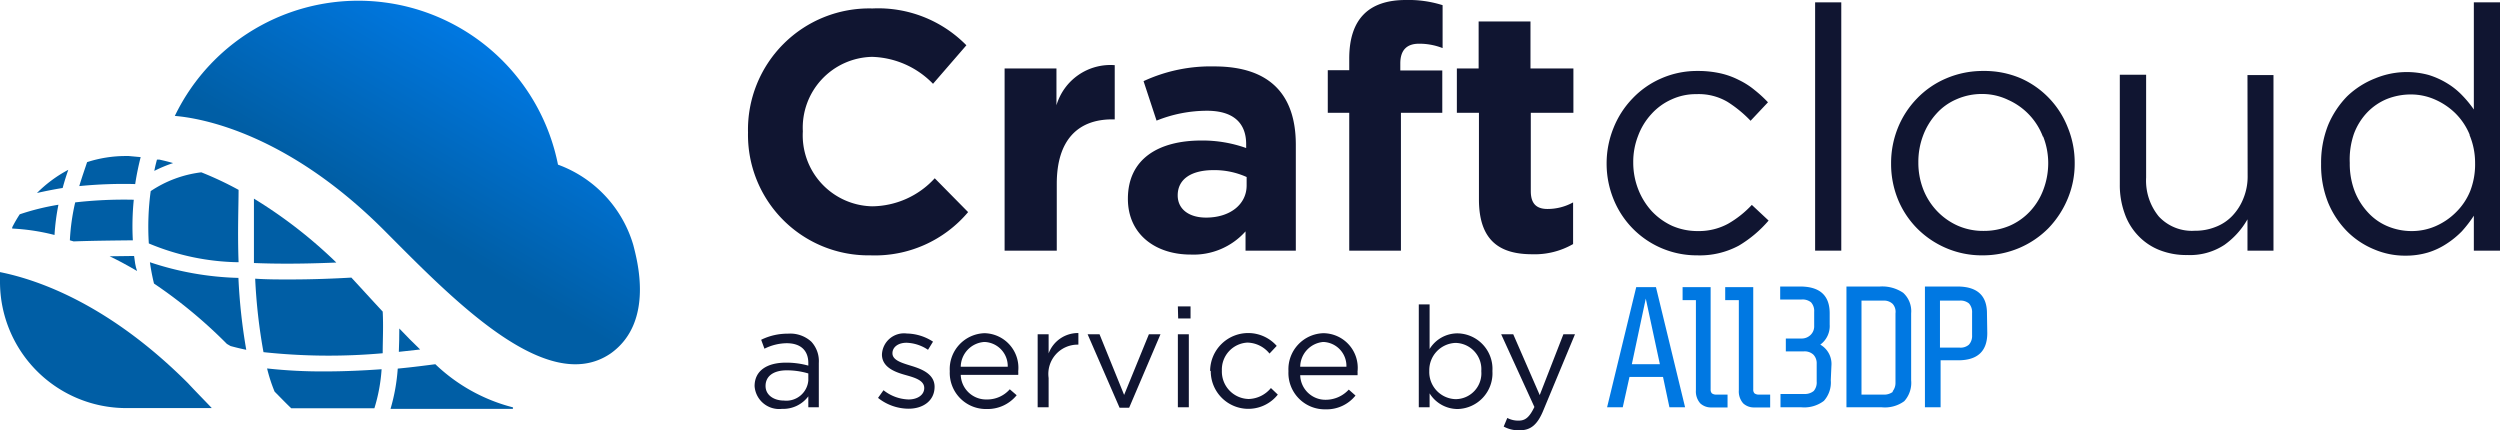 <svg xmlns="http://www.w3.org/2000/svg" xmlns:xlink="http://www.w3.org/1999/xlink" viewBox="0 0 159.59 27.47"><defs><style>.cls-1{fill:#101531;}.cls-2{fill:url(#linear-gradient);}.cls-3{fill:#005ea5;}.cls-4{fill:#0078e2;}</style><linearGradient id="linear-gradient" x1="32.14" y1="3.29" x2="25.72" y2="14.17" gradientUnits="userSpaceOnUse"><stop offset="0" stop-color="#0078e2"/><stop offset="1" stop-color="#005ea5"/></linearGradient></defs><title>Asset 5</title><g id="Layer_2" data-name="Layer 2"><g id="Layer_1-2" data-name="Layer 1"><path class="cls-1" d="M48.17,24.65v0c0-1,.81-1.5,2-1.5a5.21,5.21,0,0,1,1.43.19v-.16c0-.83-.51-1.27-1.38-1.27a3.24,3.24,0,0,0-1.42.35l-.21-.57a3.8,3.8,0,0,1,1.7-.39,2,2,0,0,1,1.5.51,1.83,1.83,0,0,1,.48,1.36V26h-.67v-.7a2,2,0,0,1-1.68.8A1.57,1.57,0,0,1,48.17,24.65Zm3.43-.36v-.45a4.8,4.8,0,0,0-1.37-.2c-.87,0-1.36.38-1.36,1v0c0,.59.54.93,1.17.93A1.41,1.41,0,0,0,51.6,24.29Z"/><path class="cls-1" d="M56.05,25.4l.35-.49A2.69,2.69,0,0,0,58,25.5c.56,0,1-.28,1-.73v0c0-.47-.55-.65-1.16-.82s-1.54-.46-1.54-1.32h0a1.41,1.41,0,0,1,1.59-1.34,3.16,3.16,0,0,1,1.67.52l-.32.52a2.59,2.59,0,0,0-1.37-.45c-.55,0-.9.29-.9.67v0c0,.44.57.61,1.19.8s1.5.5,1.5,1.34h0c0,.89-.73,1.4-1.66,1.4A3.15,3.15,0,0,1,56.05,25.4Z"/><path class="cls-1" d="M60.63,23.69v0a2.29,2.29,0,0,1,2.23-2.42A2.21,2.21,0,0,1,65,23.7a1.69,1.69,0,0,1,0,.23H61.33A1.62,1.62,0,0,0,63,25.5a1.91,1.91,0,0,0,1.46-.65l.44.38a2.39,2.39,0,0,1-1.92.88A2.31,2.31,0,0,1,60.63,23.69Zm3.7-.28a1.54,1.54,0,0,0-1.49-1.58,1.61,1.61,0,0,0-1.51,1.58Z"/><path class="cls-1" d="M66.24,21.34h.7v1.22a2,2,0,0,1,1.9-1.3V22h-.06a1.87,1.87,0,0,0-1.84,2.13V26h-.7Z"/><path class="cls-1" d="M69.43,21.34h.76l1.57,3.87,1.58-3.87h.74l-2,4.69h-.61Z"/><path class="cls-1" d="M75.19,19.56H76v.77h-.79Zm0,1.78h.7V26h-.7Z"/><path class="cls-1" d="M77.25,23.69h0a2.43,2.43,0,0,1,4.25-1.61l-.46.49a1.86,1.86,0,0,0-1.41-.7A1.72,1.72,0,0,0,78,23.66v0a1.75,1.75,0,0,0,1.71,1.81,1.9,1.9,0,0,0,1.42-.7l.44.42a2.4,2.4,0,0,1-4.28-1.52Z"/><path class="cls-1" d="M82.25,23.69v0a2.3,2.3,0,0,1,2.24-2.42,2.21,2.21,0,0,1,2.17,2.45,1.69,1.69,0,0,1,0,.23H83a1.61,1.61,0,0,0,1.63,1.57,2,2,0,0,0,1.47-.65l.43.38a2.36,2.36,0,0,1-1.91.88A2.32,2.32,0,0,1,82.25,23.69Zm3.7-.28a1.53,1.53,0,0,0-1.48-1.58A1.61,1.61,0,0,0,83,23.41Z"/><path class="cls-1" d="M91.26,25.11V26h-.69V19.43h.69v2.85a2.09,2.09,0,0,1,1.79-1,2.27,2.27,0,0,1,2.22,2.41v0a2.28,2.28,0,0,1-2.22,2.42A2.11,2.11,0,0,1,91.26,25.11Zm3.3-1.42v0a1.68,1.68,0,0,0-1.64-1.8,1.74,1.74,0,0,0-1.68,1.79v0a1.73,1.73,0,0,0,1.68,1.8A1.65,1.65,0,0,0,94.56,23.69Z"/><path class="cls-1" d="M99.8,21.34h.74l-2,4.81c-.4,1-.85,1.32-1.55,1.32a2,2,0,0,1-1-.24l.23-.55a1.46,1.46,0,0,0,.73.17c.42,0,.68-.21,1-.87l-2.12-4.64h.77l1.69,3.88Z"/><path class="cls-2" d="M39,22.55C34.9,25.39,28.81,19,24.51,14.69,18.32,8.5,12.86,7.54,11.16,7.4a13,13,0,0,1,24.46,3.11,7.8,7.8,0,0,1,4.81,5.14C40.64,16.5,41.81,20.53,39,22.55Z"/><path class="cls-3" d="M12,24.46c-5-5-9.51-6.59-12-7.09,0,.2,0,.41,0,.61a8.06,8.06,0,0,0,8.06,8.07h5.46C13,25.5,12.5,25,12,24.46Z"/><path class="cls-3" d="M8.56,16.34,7,16.36c.56.27,1.14.58,1.75.94C8.64,17,8.6,16.66,8.56,16.34Z"/><path class="cls-3" d="M11.05,10.41c-.31-.09-.6-.16-.87-.22h0l-.16,0c-.06.22-.12.46-.17.72A8.55,8.55,0,0,1,11.05,10.41Z"/><path class="cls-3" d="M4,12c.11-.41.23-.79.36-1.16a8.3,8.3,0,0,0-2,1.48C2.89,12.2,3.44,12.09,4,12Z"/><path class="cls-3" d="M25.46,22.46l1.36-.15c-.45-.43-.89-.88-1.33-1.34C25.49,21.46,25.48,22,25.46,22.46Z"/><path class="cls-3" d="M18.46,17.84c-.7,0-1.44,0-2.17-.05a35.1,35.1,0,0,0,.53,4.69,38.89,38.89,0,0,0,7.61.07c0-.82.05-1.72,0-2.66-.69-.74-1.36-1.48-2-2.17C21.4,17.78,20,17.84,18.46,17.84Z"/><path class="cls-3" d="M8.48,15.34a16.79,16.79,0,0,1,.06-2.59,27.61,27.61,0,0,0-3.74.17,13.57,13.57,0,0,0-.34,2.42l.24.07C6.09,15.36,7.67,15.35,8.48,15.34Z"/><path class="cls-3" d="M15.23,16.74c-.07-1.91,0-3.61,0-4.62A21.25,21.25,0,0,0,12.85,11,7.39,7.39,0,0,0,9.62,12.2a17,17,0,0,0-.12,3.34A15.31,15.31,0,0,0,15.23,16.74Z"/><path class="cls-3" d="M3.73,13.07a15.37,15.37,0,0,0-2.47.61,8.52,8.52,0,0,0-.48.83s0,.08,0,.08A13.41,13.41,0,0,1,3.48,15,14,14,0,0,1,3.73,13.07Z"/><path class="cls-3" d="M24.36,23.57c-1.12.08-2.36.14-3.65.14a32,32,0,0,1-3.66-.19A9.85,9.85,0,0,0,17.53,25c.35.35.7.72,1.06,1.06l0,0h5.31A10.74,10.74,0,0,0,24.36,23.57Z"/><path class="cls-3" d="M32.73,26a11.17,11.17,0,0,1-4.94-2.75c-.63.08-1.44.19-2.4.28a12,12,0,0,1-.46,2.57h7.79A.06.06,0,0,0,32.73,26Z"/><path class="cls-3" d="M14.72,22.09q.51.14,1,.24a36.2,36.2,0,0,1-.5-4.59,19.29,19.29,0,0,1-5.65-1,13.54,13.54,0,0,0,.26,1.36,30.67,30.67,0,0,1,4.66,3.86Z"/><path class="cls-3" d="M21.47,16.76a29.88,29.88,0,0,0-5.26-4.08c0,1.29,0,2.7,0,4.11C18.13,16.87,20,16.82,21.47,16.76Z"/><path class="cls-3" d="M5.06,11.88a28.72,28.72,0,0,1,3.57-.13l0,0c.1-.66.23-1.25.35-1.72l-.76-.07h-.2a8,8,0,0,0-2.46.39C5.42,10.78,5.23,11.31,5.06,11.88Z"/><path class="cls-3" d="M16,23.38h0l0,.05Z"/><path class="cls-1" d="M55.56,16.3a7.69,7.69,0,0,1-7.81-7.84v0A7.74,7.74,0,0,1,55.69.54a7.89,7.89,0,0,1,6,2.35L59.56,5.35a5.63,5.63,0,0,0-3.89-1.72,4.52,4.52,0,0,0-4.42,4.75v0a4.53,4.53,0,0,0,4.42,4.79,5.48,5.48,0,0,0,4-1.79l2.13,2.16A7.78,7.78,0,0,1,55.56,16.3Z"/><path class="cls-1" d="M71,7.62c-2.19,0-3.54,1.32-3.54,4.11V16H64.13V4.37h3.31V6.72a3.59,3.59,0,0,1,3.72-2.56V7.62Z"/><path class="cls-1" d="M79.51,16V14.77A4.44,4.44,0,0,1,76,16.25c-2.2,0-4-1.26-4-3.56v0c0-2.54,1.94-3.72,4.7-3.72a8.3,8.3,0,0,1,2.85.48V9.2c0-1.37-.84-2.13-2.5-2.13a8.63,8.63,0,0,0-3.22.63L73,5.18a10.19,10.19,0,0,1,4.52-.94c3.61,0,5.2,1.87,5.2,5V16Zm.07-4.7a5,5,0,0,0-2.11-.44c-1.42,0-2.29.57-2.29,1.61v0c0,.9.74,1.42,1.81,1.42,1.54,0,2.59-.85,2.59-2.05Z"/><path class="cls-1" d="M90.59,2.79c-.77,0-1.2.39-1.2,1.26V4.5h2.68V7.2H89.43V16h-3.3V7.2H84.76V4.48h1.37V3.74C86.13,1.18,87.41,0,89.74,0a7.21,7.21,0,0,1,2.35.33V3.07A4.08,4.08,0,0,0,90.59,2.79Z"/><path class="cls-1" d="M97.81,16.23c-2,0-3.4-.8-3.4-3.5V7.2H93V4.37h1.39v-3h3.31v3h2.74V7.2H97.72v5c0,.77.33,1.14,1.07,1.14a3.37,3.37,0,0,0,1.63-.42v2.66A4.91,4.91,0,0,1,97.81,16.23Z"/><path class="cls-1" d="M111,15.68a5.26,5.26,0,0,1-2.66.62A5.72,5.72,0,0,1,103,12.71a6,6,0,0,1-.44-2.27A6,6,0,0,1,103,8.17a5.78,5.78,0,0,1,1.21-1.88A5.58,5.58,0,0,1,106.06,5a5.66,5.66,0,0,1,2.3-.47,6.55,6.55,0,0,1,1.46.15,4.94,4.94,0,0,1,1.19.43,4.88,4.88,0,0,1,1,.64,7.94,7.94,0,0,1,.85.78l-1.11,1.18a7.83,7.83,0,0,0-1.46-1.2,3.62,3.62,0,0,0-2-.5,3.69,3.69,0,0,0-1.59.34,3.8,3.8,0,0,0-1.28.93,4.2,4.2,0,0,0-.85,1.39,4.55,4.55,0,0,0-.31,1.7,4.69,4.69,0,0,0,.32,1.72,4.47,4.47,0,0,0,.87,1.4,4.18,4.18,0,0,0,1.3.93,4.05,4.05,0,0,0,1.65.33,3.9,3.9,0,0,0,1.92-.47,6.44,6.44,0,0,0,1.51-1.2l1.07,1A7.65,7.65,0,0,1,111,15.68Z"/><path class="cls-1" d="M115.87,16V.15h1.67V16Z"/><path class="cls-1" d="M132,12.67a6.05,6.05,0,0,1-1.23,1.89,5.84,5.84,0,0,1-1.87,1.27,5.94,5.94,0,0,1-2.35.47,5.77,5.77,0,0,1-2.33-.47,5.84,5.84,0,0,1-1.85-1.26,5.72,5.72,0,0,1-1.22-1.86,6,6,0,0,1-.43-2.27,6,6,0,0,1,.43-2.27,5.81,5.81,0,0,1,1.22-1.88A5.64,5.64,0,0,1,124.25,5a5.92,5.92,0,0,1,2.36-.47A5.86,5.86,0,0,1,129,5,5.7,5.7,0,0,1,132,8.14a5.91,5.91,0,0,1,.44,2.26A5.78,5.78,0,0,1,132,12.67Zm-1.59-3.95a4.19,4.19,0,0,0-2.21-2.34A3.82,3.82,0,0,0,126.57,6a4,4,0,0,0-1.68.34,3.65,3.65,0,0,0-1.29.93,4.34,4.34,0,0,0-.84,1.39,4.75,4.75,0,0,0-.3,1.7,4.69,4.69,0,0,0,.31,1.72,4.26,4.26,0,0,0,.87,1.38,4.18,4.18,0,0,0,1.32.94,4,4,0,0,0,1.65.34,4.2,4.2,0,0,0,1.68-.33,3.93,3.93,0,0,0,1.3-.92,4.15,4.15,0,0,0,.85-1.38,4.81,4.81,0,0,0,.31-1.71A4.64,4.64,0,0,0,130.43,8.72Z"/><path class="cls-1" d="M143.47,4.79h1.66V16h-1.66v-2A5.08,5.08,0,0,1,142,15.63a4,4,0,0,1-2.37.65,4.64,4.64,0,0,1-1.81-.33,3.79,3.79,0,0,1-1.35-.93,3.9,3.9,0,0,1-.85-1.42,5.32,5.32,0,0,1-.3-1.83v-7H137v6.57a3.61,3.61,0,0,0,.81,2.48,2.88,2.88,0,0,0,2.3.91,3.47,3.47,0,0,0,1.34-.25,2.89,2.89,0,0,0,1.07-.72,3.44,3.44,0,0,0,.7-1.12,3.68,3.68,0,0,0,.26-1.43Z"/><path class="cls-1" d="M157.92,16V13.77a7.9,7.9,0,0,1-.77,1,5.65,5.65,0,0,1-1,.81,4.56,4.56,0,0,1-1.16.54,4.94,4.94,0,0,1-1.43.2,5,5,0,0,1-2-.4,5.27,5.27,0,0,1-1.72-1.14,5.74,5.74,0,0,1-1.22-1.84,6.41,6.41,0,0,1-.45-2.48,6.49,6.49,0,0,1,.45-2.48,5.85,5.85,0,0,1,1.22-1.84A5.47,5.47,0,0,1,151.63,5a5.28,5.28,0,0,1,3.42-.21,5.21,5.21,0,0,1,1.17.53,4.67,4.67,0,0,1,.95.76,7.1,7.1,0,0,1,.75.91V.15h1.67V16Zm-.27-7.41a4.13,4.13,0,0,0-.92-1.37,4.36,4.36,0,0,0-1.3-.87,3.79,3.79,0,0,0-1.51-.32,4.15,4.15,0,0,0-1.55.29,3.7,3.7,0,0,0-1.25.85,4,4,0,0,0-.85,1.36A5,5,0,0,0,150,10.4a4.89,4.89,0,0,0,.31,1.8,4.25,4.25,0,0,0,.86,1.37,3.55,3.55,0,0,0,1.26.88,3.94,3.94,0,0,0,1.53.3,3.78,3.78,0,0,0,1.51-.31,4.21,4.21,0,0,0,1.3-.88,4,4,0,0,0,.92-1.37A4.71,4.71,0,0,0,158,10.4,4.58,4.58,0,0,0,157.65,8.63Z"/><path class="cls-4" d="M104.17,23.25l.89-4.19.9,4.19Zm1.54-4.92h-1.26L102.59,26h1l.43-1.94h2.14l.41,1.94h1Z"/><path class="cls-4" d="M110.28,25.19h-.7a.47.47,0,0,1-.3-.08.34.34,0,0,1-.08-.25V18.33h-1.79v.83h.85v5.75a1.15,1.15,0,0,0,.28.84,1,1,0,0,0,.66.26h1.08Z"/><path class="cls-4" d="M113,25.19h-.7a.47.47,0,0,1-.3-.08.34.34,0,0,1-.08-.25V18.33h-1.79v.83H111v5.75a1.15,1.15,0,0,0,.28.84,1,1,0,0,0,.66.26H113Z"/><path class="cls-4" d="M116.91,23.36A1.42,1.42,0,0,0,116.2,22a1.47,1.47,0,0,0,.6-1.28V20q0-1.71-1.89-1.71h-1.27v.83H115a.86.86,0,0,1,.61.18.83.83,0,0,1,.2.61v.89a.76.76,0,0,1-.24.59.81.81,0,0,1-.57.22H114v.82h1.17a.82.82,0,0,1,.59.21.79.79,0,0,1,.21.58v1.13a.84.84,0,0,1-.19.61.9.9,0,0,1-.62.19h-1.5V26H115a2.07,2.07,0,0,0,1.43-.41,1.76,1.76,0,0,0,.44-1.32Z"/><path class="cls-4" d="M122,20a1.58,1.58,0,0,0-.51-1.31,2.39,2.39,0,0,0-1.49-.4h-2.13V26h2.26a2.09,2.09,0,0,0,1.43-.39,1.75,1.75,0,0,0,.44-1.34Zm-1.15,5a.92.92,0,0,1-.62.19h-1.4v-6h1.41a.79.79,0,0,1,.58.21A.75.75,0,0,1,121,20v4.44A.84.84,0,0,1,120.8,25Z"/><path class="cls-4" d="M126.84,20q0-1.71-1.89-1.71h-2.07V26h1V23H125q1.86,0,1.86-1.74Zm-1.15,2a.8.8,0,0,1-.6.19h-1.25v-3h1.25a.84.84,0,0,1,.6.18.83.83,0,0,1,.2.61V21.4A.83.83,0,0,1,125.69,22Z"/></g></g></svg>